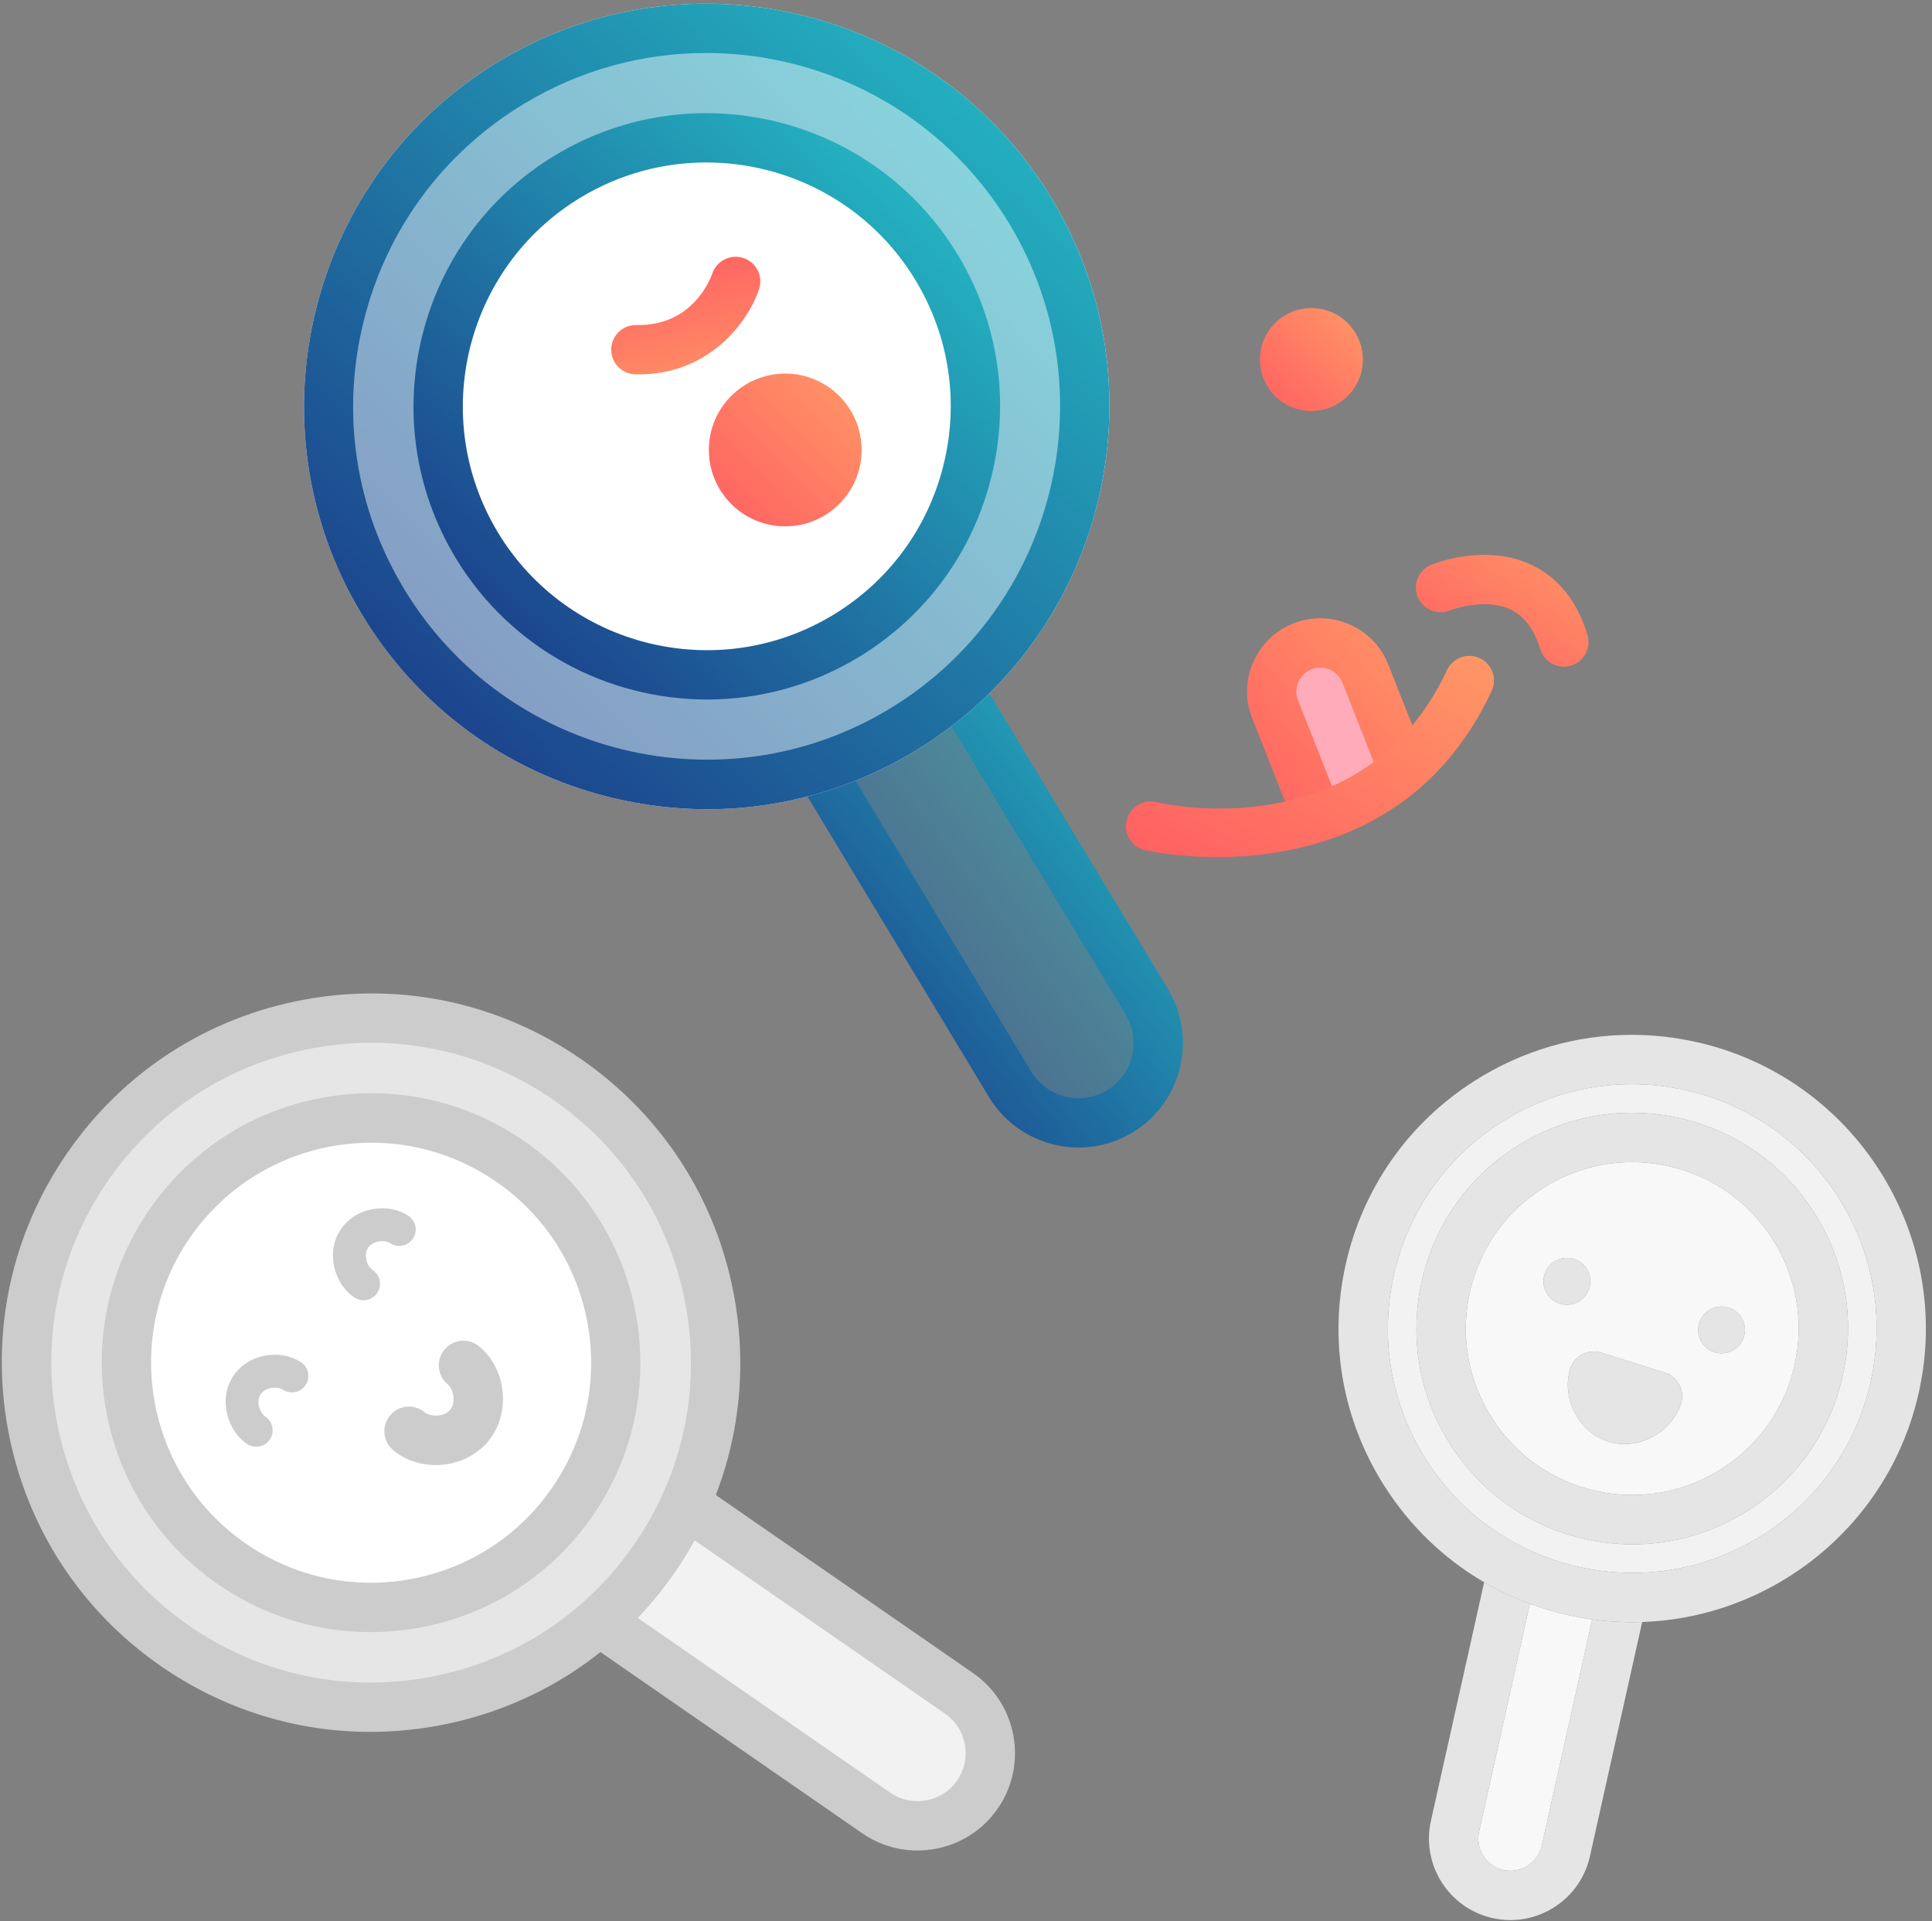<?xml version="1.0" encoding="UTF-8"?>
<svg width="180px" height="179px" viewBox="0 0 180 179" version="1.1" xmlns="http://www.w3.org/2000/svg" xmlns:xlink="http://www.w3.org/1999/xlink">
    <rect x="0" y="0" width="180" height="179" fill="#808080" stroke="none"/>
    <!-- Generator: Sketch 46.2 (44496) - http://www.bohemiancoding.com/sketch -->
    <title>Imported Layers</title>
    <desc>Created with Sketch.</desc>
    <defs>
        <linearGradient x1="101.5%" y1="-0.5%" x2="0.5%" y2="101.5%" id="linearGradient-1">
            <stop stop-color="#26D0CE" offset="0%"></stop>
            <stop stop-color="#1A2980" offset="100%"></stop>
        </linearGradient>
        <linearGradient x1="101.5%" y1="-0.5%" x2="0.5%" y2="101.5%" id="linearGradient-2">
            <stop stop-color="#FF9966" offset="0%"></stop>
            <stop stop-color="#FF5E62" offset="100%"></stop>
        </linearGradient>
    </defs>
    <g id="design" stroke="none" stroke-width="1" fill="none" fill-rule="evenodd">
        <g id="4.1.a_검색결과페이지_noSearch" transform="translate(-630, -329)">
            <g id="Imported-Layers" transform="translate(630, 329)">
                <path d="M91.065,167.21 L91.065,167.21 C88.944,170.275 84.7,171.047 81.635,168.925 L55.197,150.625 C52.133,148.503 51.361,144.26 53.482,141.195 C55.604,138.13 59.847,137.358 62.912,139.479 L89.35,157.78 C92.415,159.902 93.186,164.145 91.065,167.21" id="Fill-1" fill="#F2F2F2"></path>
                <path d="M85.462,172.423 C83.634,172.423 81.856,171.873 80.327,170.815 L53.89,152.514 C51.903,151.139 50.569,149.065 50.133,146.675 C49.699,144.284 50.218,141.874 51.593,139.887 C52.968,137.9 55.042,136.566 57.432,136.131 C59.825,135.698 62.233,136.215 64.221,137.59 L90.657,155.89 C94.773,158.739 95.802,164.404 92.955,168.518 L92.955,168.518 C91.579,170.505 89.505,171.839 87.115,172.274 C86.563,172.374 86.01,172.423 85.462,172.423 L85.462,172.423 Z M59.075,140.578 C58.803,140.578 58.528,140.603 58.255,140.653 C57.072,140.868 56.049,141.524 55.372,142.503 C54.695,143.481 54.44,144.67 54.655,145.852 C54.871,147.035 55.527,148.059 56.506,148.736 L82.942,167.035 C83.921,167.713 85.113,167.965 86.292,167.752 C87.475,167.536 88.499,166.88 89.176,165.902 C90.581,163.871 90.073,161.075 88.041,159.669 L61.605,141.369 C60.853,140.85 59.978,140.578 59.075,140.578 L59.075,140.578 Z" id="Fill-2" fill="#CCCCCC"></path>
                <path d="M52.837,100.578 C67.412,110.667 71.049,130.661 60.959,145.235 C50.87,159.81 30.877,163.447 16.302,153.358 C1.727,143.269 -1.91,123.275 8.18,108.7 C18.269,94.125 38.263,90.489 52.837,100.578" id="Fill-3" fill="#E6E6E6"></path>
                <path d="M34.497,161.371 C27.569,161.371 20.812,159.274 14.994,155.247 C7.441,150.018 2.375,142.162 0.731,133.123 C-0.912,124.084 1.062,114.946 6.29,107.393 C11.519,99.839 19.376,94.773 28.415,93.13 C37.455,91.484 46.591,93.461 54.145,98.689 L54.145,98.689 C61.699,103.917 66.764,111.775 68.408,120.814 C70.052,129.852 68.078,138.99 62.849,146.543 C57.62,154.098 49.763,159.163 40.724,160.806 C38.647,161.184 36.565,161.371 34.497,161.371 L34.497,161.371 Z M34.632,97.162 C32.841,97.162 31.038,97.323 29.237,97.651 C21.406,99.076 14.599,103.463 10.069,110.008 C0.718,123.518 4.101,142.117 17.609,151.468 C24.155,155.998 32.073,157.711 39.902,156.284 C47.732,154.861 54.54,150.472 59.07,143.928 C63.6,137.383 65.311,129.467 63.886,121.636 C62.462,113.804 58.073,106.997 51.529,102.467 L51.528,102.467 C46.489,98.979 40.634,97.162 34.632,97.162 L34.632,97.162 Z" id="Fill-4" fill="#CCCCCC"></path>
                <path d="M47.546,108.221 C57.9,115.388 60.483,129.591 53.317,139.945 C46.15,150.298 31.947,152.881 21.593,145.715 C11.239,138.548 8.656,124.345 15.823,113.991 C22.989,103.638 37.193,101.054 47.546,108.221" id="Fill-5" fill="#FFFFFF"></path>
                <path d="M34.517,152.072 C29.461,152.072 24.53,150.543 20.285,147.604 C8.907,139.727 6.056,124.062 13.933,112.683 C17.75,107.171 23.483,103.475 30.079,102.274 C36.673,101.077 43.342,102.516 48.854,106.332 L48.854,106.332 L48.854,106.332 C60.233,114.207 63.082,129.873 55.206,141.253 C51.39,146.764 45.656,150.462 39.061,151.661 C37.546,151.936 36.025,152.072 34.517,152.072 L34.517,152.072 Z M34.599,106.473 C28.092,106.473 21.688,109.555 17.712,115.299 C11.278,124.594 13.606,137.391 22.901,143.825 C27.404,146.942 32.85,148.119 38.239,147.14 C43.627,146.159 48.31,143.14 51.427,138.638 C54.544,134.134 55.72,128.687 54.741,123.299 C53.761,117.911 50.741,113.228 46.239,110.111 L46.238,110.111 C42.688,107.652 38.623,106.473 34.599,106.473 L34.599,106.473 Z" id="Fill-6" fill="#CCCCCC"></path>
                <path d="M40.596,136.508 C39.179,136.508 37.766,136.059 36.644,135.134 C35.666,134.326 35.527,132.878 36.335,131.899 C37.142,130.921 38.59,130.781 39.57,131.59 C40.07,132.004 41.361,132.068 41.944,131.363 C42.526,130.659 42.218,129.404 41.717,128.99 C40.738,128.182 40.6,126.734 41.409,125.755 C42.216,124.776 43.665,124.637 44.644,125.447 C47.223,127.578 47.617,131.71 45.487,134.29 C44.282,135.748 42.437,136.508 40.596,136.508" id="Fill-7" fill="#CCCCCC"></path>
                <path d="M23.869,134.801 C23.58,134.801 23.288,134.72 23.029,134.55 C21.23,133.367 20.287,130.414 21.72,128.232 C22.385,127.221 23.45,126.538 24.72,126.309 C25.909,126.094 27.118,126.319 28.039,126.925 C28.746,127.389 28.942,128.339 28.478,129.045 C28.013,129.754 27.064,129.95 26.356,129.484 C26.096,129.314 25.67,129.251 25.264,129.324 C24.835,129.402 24.477,129.617 24.281,129.914 C23.827,130.605 24.217,131.663 24.711,131.988 C25.419,132.453 25.615,133.403 25.151,134.11 C24.856,134.558 24.367,134.801 23.869,134.801" id="Fill-8" fill="#CCCCCC"></path>
                <path d="M33.872,121.154 C33.583,121.154 33.292,121.072 33.033,120.903 C32.111,120.297 31.425,119.276 31.15,118.101 C30.857,116.844 31.06,115.595 31.724,114.585 C32.387,113.574 33.452,112.891 34.722,112.662 C35.911,112.448 37.121,112.671 38.042,113.277 C38.749,113.742 38.946,114.691 38.48,115.398 C38.016,116.107 37.068,116.302 36.359,115.837 C36.099,115.667 35.668,115.604 35.267,115.676 C34.837,115.755 34.48,115.969 34.285,116.266 C34.09,116.564 34.035,116.978 34.133,117.402 C34.227,117.803 34.455,118.171 34.714,118.341 C35.422,118.805 35.619,119.755 35.154,120.462 C34.86,120.91 34.371,121.154 33.872,121.154" id="Fill-9" fill="#CCCCCC"></path>
                <path d="M142.535,149.434 L137.8,170.664 C137.441,172.275 138.459,173.878 140.07,174.238 C140.287,174.286 140.503,174.309 140.716,174.309 C142.088,174.309 143.332,173.362 143.644,171.968 L148.345,150.891 C147.603,150.788 146.859,150.655 146.115,150.488 C144.889,150.215 143.694,149.862 142.535,149.434" id="Fill-10" fill="#F8F8F8"></path>
                <path d="M138.275,147.427 L133.315,169.663 C132.403,173.748 134.985,177.812 139.07,178.723 C139.623,178.847 140.177,178.906 140.723,178.906 C144.198,178.906 147.342,176.499 148.129,172.969 L153,151.132 C152.693,151.143 152.383,151.148 152.075,151.148 C150.841,151.148 149.595,151.064 148.345,150.891 L143.644,171.968 C143.332,173.362 142.088,174.309 140.716,174.309 C140.503,174.309 140.287,174.286 140.07,174.238 C138.459,173.878 137.441,172.275 137.8,170.664 L142.535,149.434 C141.051,148.886 139.627,148.214 138.275,147.427" id="Fill-11" fill="#E5E5E5"></path>
                <path d="M152.111,143.895 C150.642,143.895 149.163,143.732 147.695,143.405 C142.455,142.236 137.984,139.096 135.106,134.566 C132.226,130.034 131.286,124.652 132.455,119.411 C133.623,114.172 136.762,109.701 141.294,106.823 C144.555,104.751 148.258,103.682 152.03,103.682 C153.499,103.682 154.978,103.844 156.447,104.172 C161.687,105.34 166.158,108.479 169.037,113.011 C171.915,117.542 172.857,122.924 171.687,128.164 C170.519,133.404 167.38,137.875 162.848,140.754 C159.586,142.826 155.884,143.895 152.111,143.895 M152.026,101.019 C147.753,101.019 143.561,102.229 139.866,104.576 C134.735,107.835 131.18,112.899 129.856,118.833 C128.532,124.766 129.598,130.861 132.858,135.993 C136.118,141.124 141.181,144.679 147.116,146.003 C148.777,146.373 150.452,146.556 152.115,146.556 C156.388,146.556 160.581,145.347 164.276,143 C169.407,139.741 172.962,134.678 174.286,128.744 C175.61,122.81 174.543,116.716 171.283,111.584 C168.023,106.452 162.961,102.897 157.027,101.573 C155.365,101.202 153.689,101.019 152.026,101.019" id="Fill-12" fill="#F2F2F2"></path>
                <path d="M152.115,146.556 C150.452,146.556 148.777,146.373 147.116,146.003 C141.181,144.679 136.118,141.124 132.858,135.993 C129.598,130.861 128.532,124.766 129.856,118.833 C131.18,112.899 134.735,107.835 139.866,104.576 C143.561,102.229 147.753,101.019 152.026,101.019 C153.689,101.019 155.365,101.202 157.027,101.573 C162.961,102.897 168.023,106.452 171.283,111.584 C174.543,116.716 175.61,122.81 174.286,128.744 C172.962,134.678 169.407,139.741 164.276,143 C160.581,145.347 156.388,146.556 152.115,146.556 M152.014,96.422 C146.88,96.422 141.842,97.876 137.403,100.697 C131.235,104.614 126.961,110.7 125.371,117.832 C123.779,124.964 125.061,132.289 128.98,138.457 C131.361,142.206 134.543,145.255 138.275,147.427 C139.627,148.214 141.051,148.886 142.535,149.434 C143.694,149.862 144.889,150.215 146.115,150.488 C146.859,150.655 147.603,150.788 148.345,150.891 C149.595,151.064 150.841,151.148 152.075,151.148 C152.383,151.148 152.693,151.143 153,151.132 C165.157,150.717 176.003,142.155 178.771,129.745 C182.056,115.022 172.749,100.372 158.028,97.088 C156.028,96.642 154.014,96.422 152.014,96.422" id="Fill-13" fill="#E5E5E5"></path>
                <path d="M151.362,134.551 C150.845,134.551 150.331,134.473 149.831,134.317 C148.457,133.885 147.33,132.893 146.659,131.523 C146.033,130.244 145.9,128.791 146.294,127.537 C146.603,126.555 147.509,125.928 148.487,125.928 C148.714,125.928 148.947,125.962 149.176,126.034 L155.109,127.898 C156.32,128.279 156.993,129.568 156.613,130.778 C156.219,132.033 155.279,133.149 154.034,133.84 C153.184,134.311 152.269,134.551 151.362,134.551 M160.395,126.097 C160.179,126.097 159.959,126.065 159.742,125.997 C158.594,125.636 157.955,124.413 158.316,123.264 C158.608,122.333 159.468,121.737 160.395,121.737 C160.611,121.737 160.831,121.77 161.048,121.838 C162.197,122.199 162.835,123.422 162.475,124.57 C162.182,125.501 161.322,126.097 160.395,126.097 M145.984,121.57 C145.768,121.57 145.548,121.538 145.33,121.47 C144.182,121.109 143.543,119.886 143.904,118.738 C144.197,117.807 145.056,117.211 145.982,117.211 C146.199,117.211 146.419,117.244 146.636,117.312 C147.785,117.672 148.423,118.895 148.063,120.044 C147.77,120.975 146.911,121.57 145.984,121.57 M152.039,108.28 C149.13,108.28 146.274,109.103 143.759,110.702 C140.263,112.922 137.841,116.37 136.939,120.412 C136.038,124.454 136.765,128.606 138.985,132.101 C141.205,135.596 144.653,138.018 148.696,138.919 C149.827,139.171 150.968,139.296 152.1,139.296 C155.011,139.296 157.868,138.473 160.384,136.874 C163.879,134.654 166.301,131.205 167.202,127.163 C168.104,123.122 167.378,118.971 165.157,115.476 C162.937,111.98 159.488,109.558 155.446,108.656 C154.314,108.404 153.173,108.28 152.039,108.28" id="Fill-14" fill="#F8F8F8"></path>
                <path d="M152.1,139.296 C150.968,139.296 149.827,139.171 148.696,138.919 C144.653,138.018 141.205,135.596 138.985,132.101 C136.765,128.606 136.038,124.454 136.939,120.412 C137.841,116.37 140.263,112.922 143.759,110.702 C146.274,109.103 149.13,108.28 152.039,108.28 C153.173,108.28 154.314,108.404 155.446,108.656 C159.488,109.558 162.937,111.98 165.157,115.476 C167.378,118.971 168.104,123.122 167.202,127.163 C166.301,131.205 163.879,134.654 160.384,136.874 C157.868,138.473 155.011,139.296 152.1,139.296 M152.03,103.682 C148.258,103.682 144.555,104.751 141.294,106.823 C136.762,109.701 133.623,114.172 132.455,119.411 C131.286,124.652 132.226,130.034 135.106,134.566 C137.984,139.096 142.455,142.236 147.695,143.405 C149.163,143.732 150.642,143.895 152.111,143.895 C155.884,143.895 159.586,142.826 162.848,140.754 C167.38,137.875 170.519,133.404 171.687,128.164 C172.857,122.924 171.915,117.542 169.037,113.011 C166.158,108.479 161.687,105.34 156.447,104.172 C154.978,103.844 153.499,103.682 152.03,103.682" id="Fill-15" fill="#E5E5E5"></path>
                <path d="M145.982,117.211 C145.056,117.211 144.197,117.807 143.904,118.738 C143.543,119.886 144.182,121.109 145.33,121.47 C145.548,121.538 145.768,121.57 145.984,121.57 C146.911,121.57 147.77,120.975 148.063,120.044 C148.423,118.895 147.785,117.672 146.636,117.312 C146.419,117.244 146.199,117.211 145.982,117.211" id="Fill-16" fill="#E5E5E5"></path>
                <path d="M160.395,121.737 C159.468,121.737 158.608,122.333 158.316,123.264 C157.955,124.413 158.594,125.636 159.742,125.997 C159.959,126.065 160.179,126.097 160.395,126.097 C161.322,126.097 162.182,125.501 162.475,124.57 C162.835,123.422 162.197,122.199 161.048,121.838 C160.831,121.77 160.611,121.737 160.395,121.737" id="Fill-17" fill="#E5E5E5"></path>
                <path d="M148.487,125.928 C147.509,125.928 146.603,126.555 146.294,127.537 C145.9,128.791 146.033,130.244 146.659,131.523 C147.33,132.893 148.457,133.885 149.831,134.317 C150.331,134.473 150.845,134.551 151.362,134.551 C152.269,134.551 153.184,134.311 154.034,133.84 C155.279,133.149 156.219,132.033 156.613,130.778 C156.993,129.568 156.32,128.279 155.109,127.898 L149.176,126.034 C148.947,125.962 148.714,125.928 148.487,125.928" id="Fill-18" fill="#E5E5E5"></path>
                <path d="M104.323,103.554 L104.323,103.554 C100.821,105.669 96.225,104.535 94.109,101.032 L75.863,70.823 C73.748,67.32 74.883,62.724 78.385,60.609 C81.887,58.493 86.483,59.628 88.599,63.13 L106.845,93.34 C108.961,96.842 107.825,101.439 104.323,103.554" id="Fill-19" fill="url(#linearGradient-1)" opacity="0.543"></path>
                <path d="M100.494,106.921 C97.193,106.921 93.97,105.246 92.142,102.22 L73.897,72.011 C71.121,67.415 72.601,61.418 77.197,58.642 C81.792,55.865 87.791,57.346 90.566,61.942 L108.813,92.152 C111.588,96.747 110.107,102.746 105.511,105.521 C103.941,106.469 102.207,106.921 100.494,106.921 L100.494,106.921 Z M82.207,61.84 C81.283,61.84 80.378,62.09 79.573,62.576 C78.404,63.281 77.579,64.407 77.249,65.747 C76.918,67.086 77.124,68.467 77.83,69.635 L96.077,99.844 C97.542,102.27 100.708,103.054 103.135,101.587 L103.135,101.587 C105.562,100.121 106.344,96.955 104.878,94.528 L86.632,64.318 C85.927,63.149 84.801,62.324 83.461,61.994 C83.045,61.891 82.624,61.84 82.207,61.84 L82.207,61.84 Z" id="Fill-20" fill="url(#linearGradient-1)"></path>
                <path d="M65.91,75.402 C62.891,75.402 59.853,75.035 56.848,74.293 C47.116,71.89 38.903,65.842 33.72,57.262 C23.022,39.55 28.729,16.437 46.442,5.738 C64.154,-4.959 87.267,0.748 97.965,18.46 C108.663,36.172 102.955,59.285 85.243,69.983 C79.313,73.565 72.664,75.402 65.91,75.402 L65.91,75.402 Z" id="Path" fill="#FFFFFF"></path>
                <path d="M95.998,19.648 C106.057,36.302 100.71,57.957 84.056,68.016 C67.402,78.075 45.746,72.728 35.687,56.074 C25.628,39.42 30.975,17.764 47.63,7.706 C64.284,-2.354 85.939,2.993 95.998,19.648" id="Fill-21" fill="url(#linearGradient-1)" opacity="0.543"></path>
                <path d="M65.91,75.402 C62.891,75.402 59.853,75.035 56.848,74.293 C47.116,71.89 38.903,65.842 33.72,57.262 C23.022,39.55 28.729,16.437 46.442,5.738 C64.154,-4.959 87.267,0.748 97.965,18.46 C108.663,36.172 102.955,59.285 85.243,69.983 C79.313,73.565 72.664,75.402 65.91,75.402 L65.91,75.402 Z M65.788,4.937 C59.993,4.937 54.129,6.464 48.817,9.673 C41.287,14.219 35.98,21.428 33.872,29.967 C31.763,38.507 33.107,47.357 37.654,54.886 C47.042,70.429 67.326,75.437 82.868,66.049 C98.411,56.662 103.419,36.378 94.031,20.836 C87.851,10.605 76.95,4.937 65.788,4.937 L65.788,4.937 Z" id="Fill-22" fill="url(#linearGradient-1)"></path>
                <path d="M87.264,24.923 C94.41,36.754 90.612,52.137 78.781,59.283 C66.95,66.428 51.567,62.63 44.421,50.799 C37.275,38.968 41.074,23.585 52.905,16.439 C64.735,9.293 80.118,13.092 87.264,24.923" id="Fill-23" fill="#FFFFFF"></path>
                <path d="M65.888,65.178 C56.626,65.179 47.582,60.478 42.454,51.987 C34.665,39.091 38.82,22.261 51.717,14.472 C64.615,6.684 81.443,10.839 89.232,23.735 C93.005,29.982 94.119,37.324 92.37,44.41 C90.62,51.495 86.216,57.476 79.968,61.25 C75.562,63.911 70.695,65.178 65.888,65.178 L65.888,65.178 Z M65.805,15.138 C61.806,15.138 57.758,16.192 54.092,18.406 C43.365,24.885 39.909,38.884 46.389,49.611 C52.868,60.338 66.866,63.794 77.593,57.315 C82.789,54.176 86.453,49.202 87.908,43.309 C89.363,37.415 88.436,31.307 85.297,26.111 C81.033,19.049 73.509,15.138 65.805,15.138 L65.805,15.138 Z" id="Fill-24" fill="url(#linearGradient-1)"></path>
                <path d="M80.276,41.925 C80.276,45.856 77.09,49.042 73.159,49.042 C69.229,49.042 66.042,45.856 66.042,41.925 C66.042,37.995 69.229,34.808 73.159,34.808 C77.09,34.808 80.276,37.995 80.276,41.925" id="Fill-25" fill="url(#linearGradient-2)"></path>
                <path d="M126.975,33.499 C126.975,36.148 124.828,38.294 122.18,38.294 C119.532,38.294 117.385,36.148 117.385,33.499 C117.385,30.851 119.532,28.705 122.18,28.705 C124.828,28.705 126.975,30.851 126.975,33.499" id="Fill-26" fill="url(#linearGradient-2)"></path>
                <path d="M69.889,33.431 C69.337,33.431 68.784,33.234 68.345,32.834 C64.466,29.312 60.324,31.55 59.865,31.817 C58.772,32.45 57.368,32.093 56.724,31.007 C56.082,29.92 56.427,28.524 57.508,27.872 C60.047,26.343 66.225,24.7 71.434,29.432 C72.373,30.285 72.444,31.738 71.591,32.678 C71.137,33.177 70.514,33.431 69.889,33.431" id="Fill-27" fill="url(#linearGradient-2)" transform="translate(64.295, 29.867) rotate(139) translate(-64.295, -29.867) "></path>
                <path d="M122.336,75.042 L118.801,66.09 C117.888,63.777 119.033,61.138 121.345,60.225 C123.658,59.311 126.297,60.456 127.21,62.769 L130.746,71.721" id="Fill-28" fill="#FFABB9"></path>
                <path d="M122.337,77.341 C121.421,77.341 120.556,76.79 120.199,75.886 L116.664,66.935 C115.997,65.245 116.028,63.392 116.755,61.718 C117.481,60.044 118.811,58.755 120.501,58.088 C122.192,57.421 124.044,57.454 125.717,58.179 C127.391,58.905 128.68,60.236 129.347,61.925 L132.882,70.877 C133.349,72.057 132.77,73.392 131.589,73.858 C130.409,74.328 129.075,73.745 128.608,72.565 L125.073,63.613 C124.857,63.065 124.436,62.633 123.888,62.395 C123.341,62.159 122.736,62.147 122.189,62.362 C121.642,62.578 121.209,62.999 120.971,63.548 C120.733,64.095 120.721,64.699 120.938,65.247 L124.473,74.198 C124.939,75.378 124.361,76.713 123.181,77.179 C122.903,77.288 122.618,77.341 122.337,77.341" id="Fill-29" fill="url(#linearGradient-2)"></path>
                <path d="M113.395,79.859 C109.468,79.859 106.742,79.233 106.664,79.215 C105.43,78.917 104.67,77.677 104.967,76.443 C105.264,75.211 106.504,74.451 107.733,74.745 C108.518,74.931 127.024,79.089 134.812,62.439 C135.349,61.29 136.719,60.792 137.866,61.33 C139.016,61.868 139.512,63.237 138.975,64.386 C132.808,77.571 120.906,79.859 113.395,79.859" id="Fill-30" fill="url(#linearGradient-2)"></path>
                <path d="M145.701,62.118 C144.718,62.118 143.809,61.483 143.506,60.495 C142.925,58.608 142.008,57.392 140.702,56.777 C138.295,55.643 135.123,56.86 135.092,56.874 C133.922,57.358 132.575,56.803 132.089,55.631 C131.604,54.459 132.16,53.115 133.333,52.628 C133.535,52.545 138.349,50.589 142.659,52.619 C145.167,53.799 146.93,55.995 147.898,59.144 C148.271,60.357 147.59,61.643 146.378,62.016 C146.152,62.085 145.925,62.118 145.701,62.118" id="Fill-31" fill="url(#linearGradient-2)"></path>
            </g>
        </g>
    </g>
</svg>